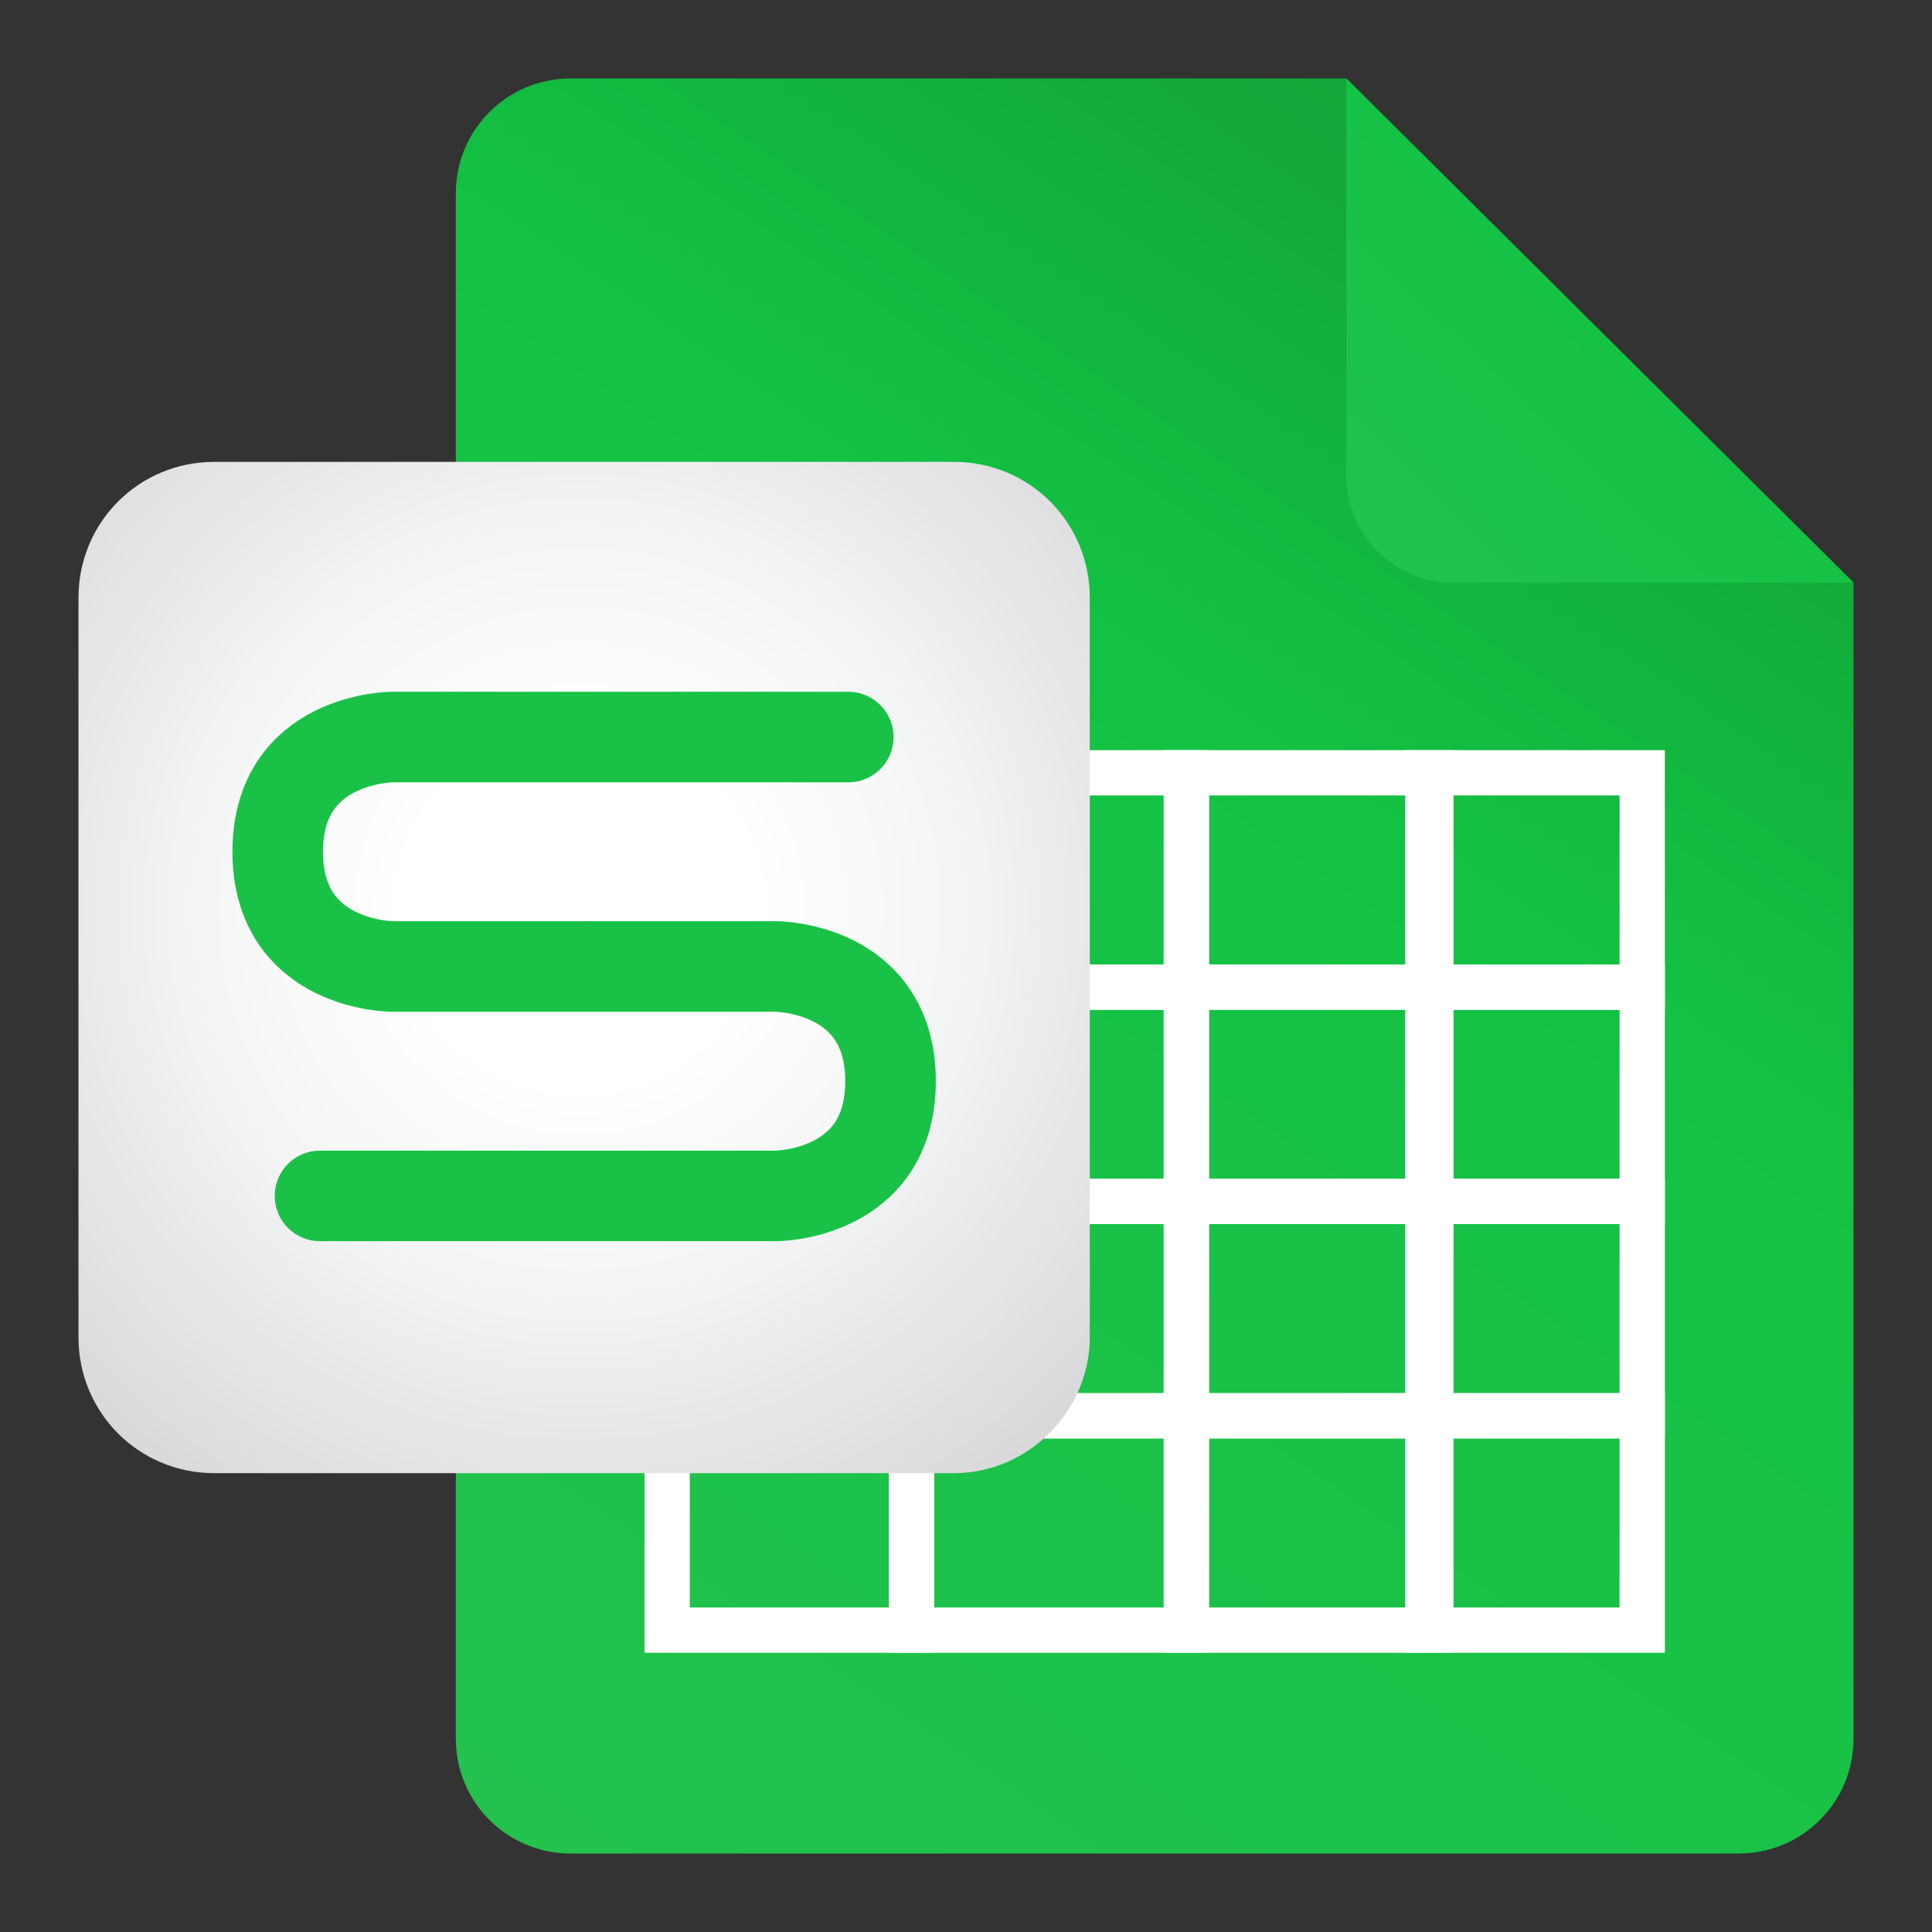 <?xml version="1.0" encoding="utf-8"?>
<!-- Generator: Adobe Illustrator 23.0.2, SVG Export Plug-In . SVG Version: 6.00 Build 0)  -->
<svg version="1.1" id="Layer_1" xmlns="http://www.w3.org/2000/svg" xmlns:xlink="http://www.w3.org/1999/xlink" x="0px" y="0px"
	 viewBox="0 0 64 64" style="enable-background:new 0 0 64 64;" xml:space="preserve">
<rect x="0" y="0" width="64" height="64" fill="#333333" stroke="none"/>
<style type="text/css">
	.st0{fill:url(#SVGID_1_);}
	.st1{fill:url(#SVGID_2_);}
	.st2{fill:none;stroke:#FFFFFF;stroke-width:1.5;stroke-miterlimit:10;}
	.st3{fill:url(#SVGID_3_);}
	.st4{fill:none;stroke:#19C247;stroke-width:3;stroke-linecap:round;stroke-linejoin:round;stroke-miterlimit:10;}
</style>
<linearGradient id="SVGID_1_" gradientUnits="userSpaceOnUse" x1="16.811" y1="2.323" x2="63.907" y2="71.91" gradientTransform="matrix(1 0 0 -1 0 66)">
	<stop  offset="0" style="stop-color:#23C24E"/>
	<stop  offset="0.547" style="stop-color:#13C243"/>
	<stop  offset="1" style="stop-color:#138C2E"/>
</linearGradient>
<path class="st0" d="M61.4,19.3v38.3c0,2.1-1.7,3.8-3.8,3.8H18.9c-2.1,0-3.8-1.7-3.8-3.8l0-51.2c0-2.1,1.7-3.8,3.8-3.8h25.7
	L61.4,19.3L61.4,19.3z"/>
<linearGradient id="SVGID_2_" gradientUnits="userSpaceOnUse" x1="44.869" y1="1033.393" x2="75.159" y2="1001.941" gradientTransform="matrix(1 0 0 1 0 -1014)">
	<stop  offset="0" style="stop-color:#23C24E"/>
	<stop  offset="0.318" style="stop-color:#13C243"/>
	<stop  offset="0.726" style="stop-color:#138C2E"/>
</linearGradient>
<path class="st1" d="M61.4,19.3H48.1c-1.9,0-3.5-1.6-3.5-3.5V2.6L61.4,19.3z"/>
<g>
	<g>
		<rect x="22.1" y="25.6" class="st2" width="8.1" height="7.1"/>
		<rect x="30.2" y="25.6" class="st2" width="9.1" height="7.1"/>
		<rect x="39.3" y="25.6" class="st2" width="8.1" height="7.1"/>
		<rect x="47.3" y="25.6" class="st2" width="7.1" height="7.1"/>
		<rect x="22.1" y="32.7" class="st2" width="8.1" height="7.1"/>
		<rect x="30.2" y="32.7" class="st2" width="9.1" height="7.1"/>
		<rect x="39.3" y="32.7" class="st2" width="8.1" height="7.1"/>
		<rect x="47.3" y="32.7" class="st2" width="7.1" height="7.1"/>
		<rect x="22.1" y="39.8" class="st2" width="8.1" height="7.1"/>
		<rect x="30.2" y="39.8" class="st2" width="9.1" height="7.1"/>
		<rect x="39.3" y="39.8" class="st2" width="8.1" height="7.1"/>
		<rect x="47.3" y="39.8" class="st2" width="7.1" height="7.1"/>
		<rect x="22.1" y="46.9" class="st2" width="8.1" height="7.1"/>
		<rect x="30.2" y="46.9" class="st2" width="9.1" height="7.1"/>
		<rect x="39.3" y="46.9" class="st2" width="8.1" height="7.1"/>
		<rect x="47.3" y="46.9" class="st2" width="7.1" height="7.1"/>
	</g>
</g>
<radialGradient id="SVGID_3_" cx="19.194" cy="35.871" r="38.671" gradientTransform="matrix(1 0 0 -1 0 66)" gradientUnits="userSpaceOnUse">
	<stop  offset="0.151" style="stop-color:#FFFFFF"/>
	<stop  offset="0.318" style="stop-color:#F4F5F5"/>
	<stop  offset="0.609" style="stop-color:#D8D8DB"/>
	<stop  offset="0.986" style="stop-color:#AAABB0"/>
	<stop  offset="0.994" style="stop-color:#A9AAAF"/>
</radialGradient>
<path class="st3" d="M31.6,48.8H7.1c-2.5,0-4.5-2-4.5-4.5V19.8c0-2.5,2-4.5,4.5-4.5h24.5c2.5,0,4.5,2,4.5,4.5v24.5
	C36.1,46.7,34.1,48.8,31.6,48.8z"/>
<g transform="translate(0 -.884)">
	<path class="st4" d="M19.3,32.9h-6.3c0,0-3.8,0-3.8-3.8s3.8-3.8,3.8-3.8h15.1 M19.4,32.9h6.3c0,0,3.8,0,3.8,3.8
		c0,3.8-3.8,3.8-3.8,3.8H10.6"/>
</g>
</svg>
